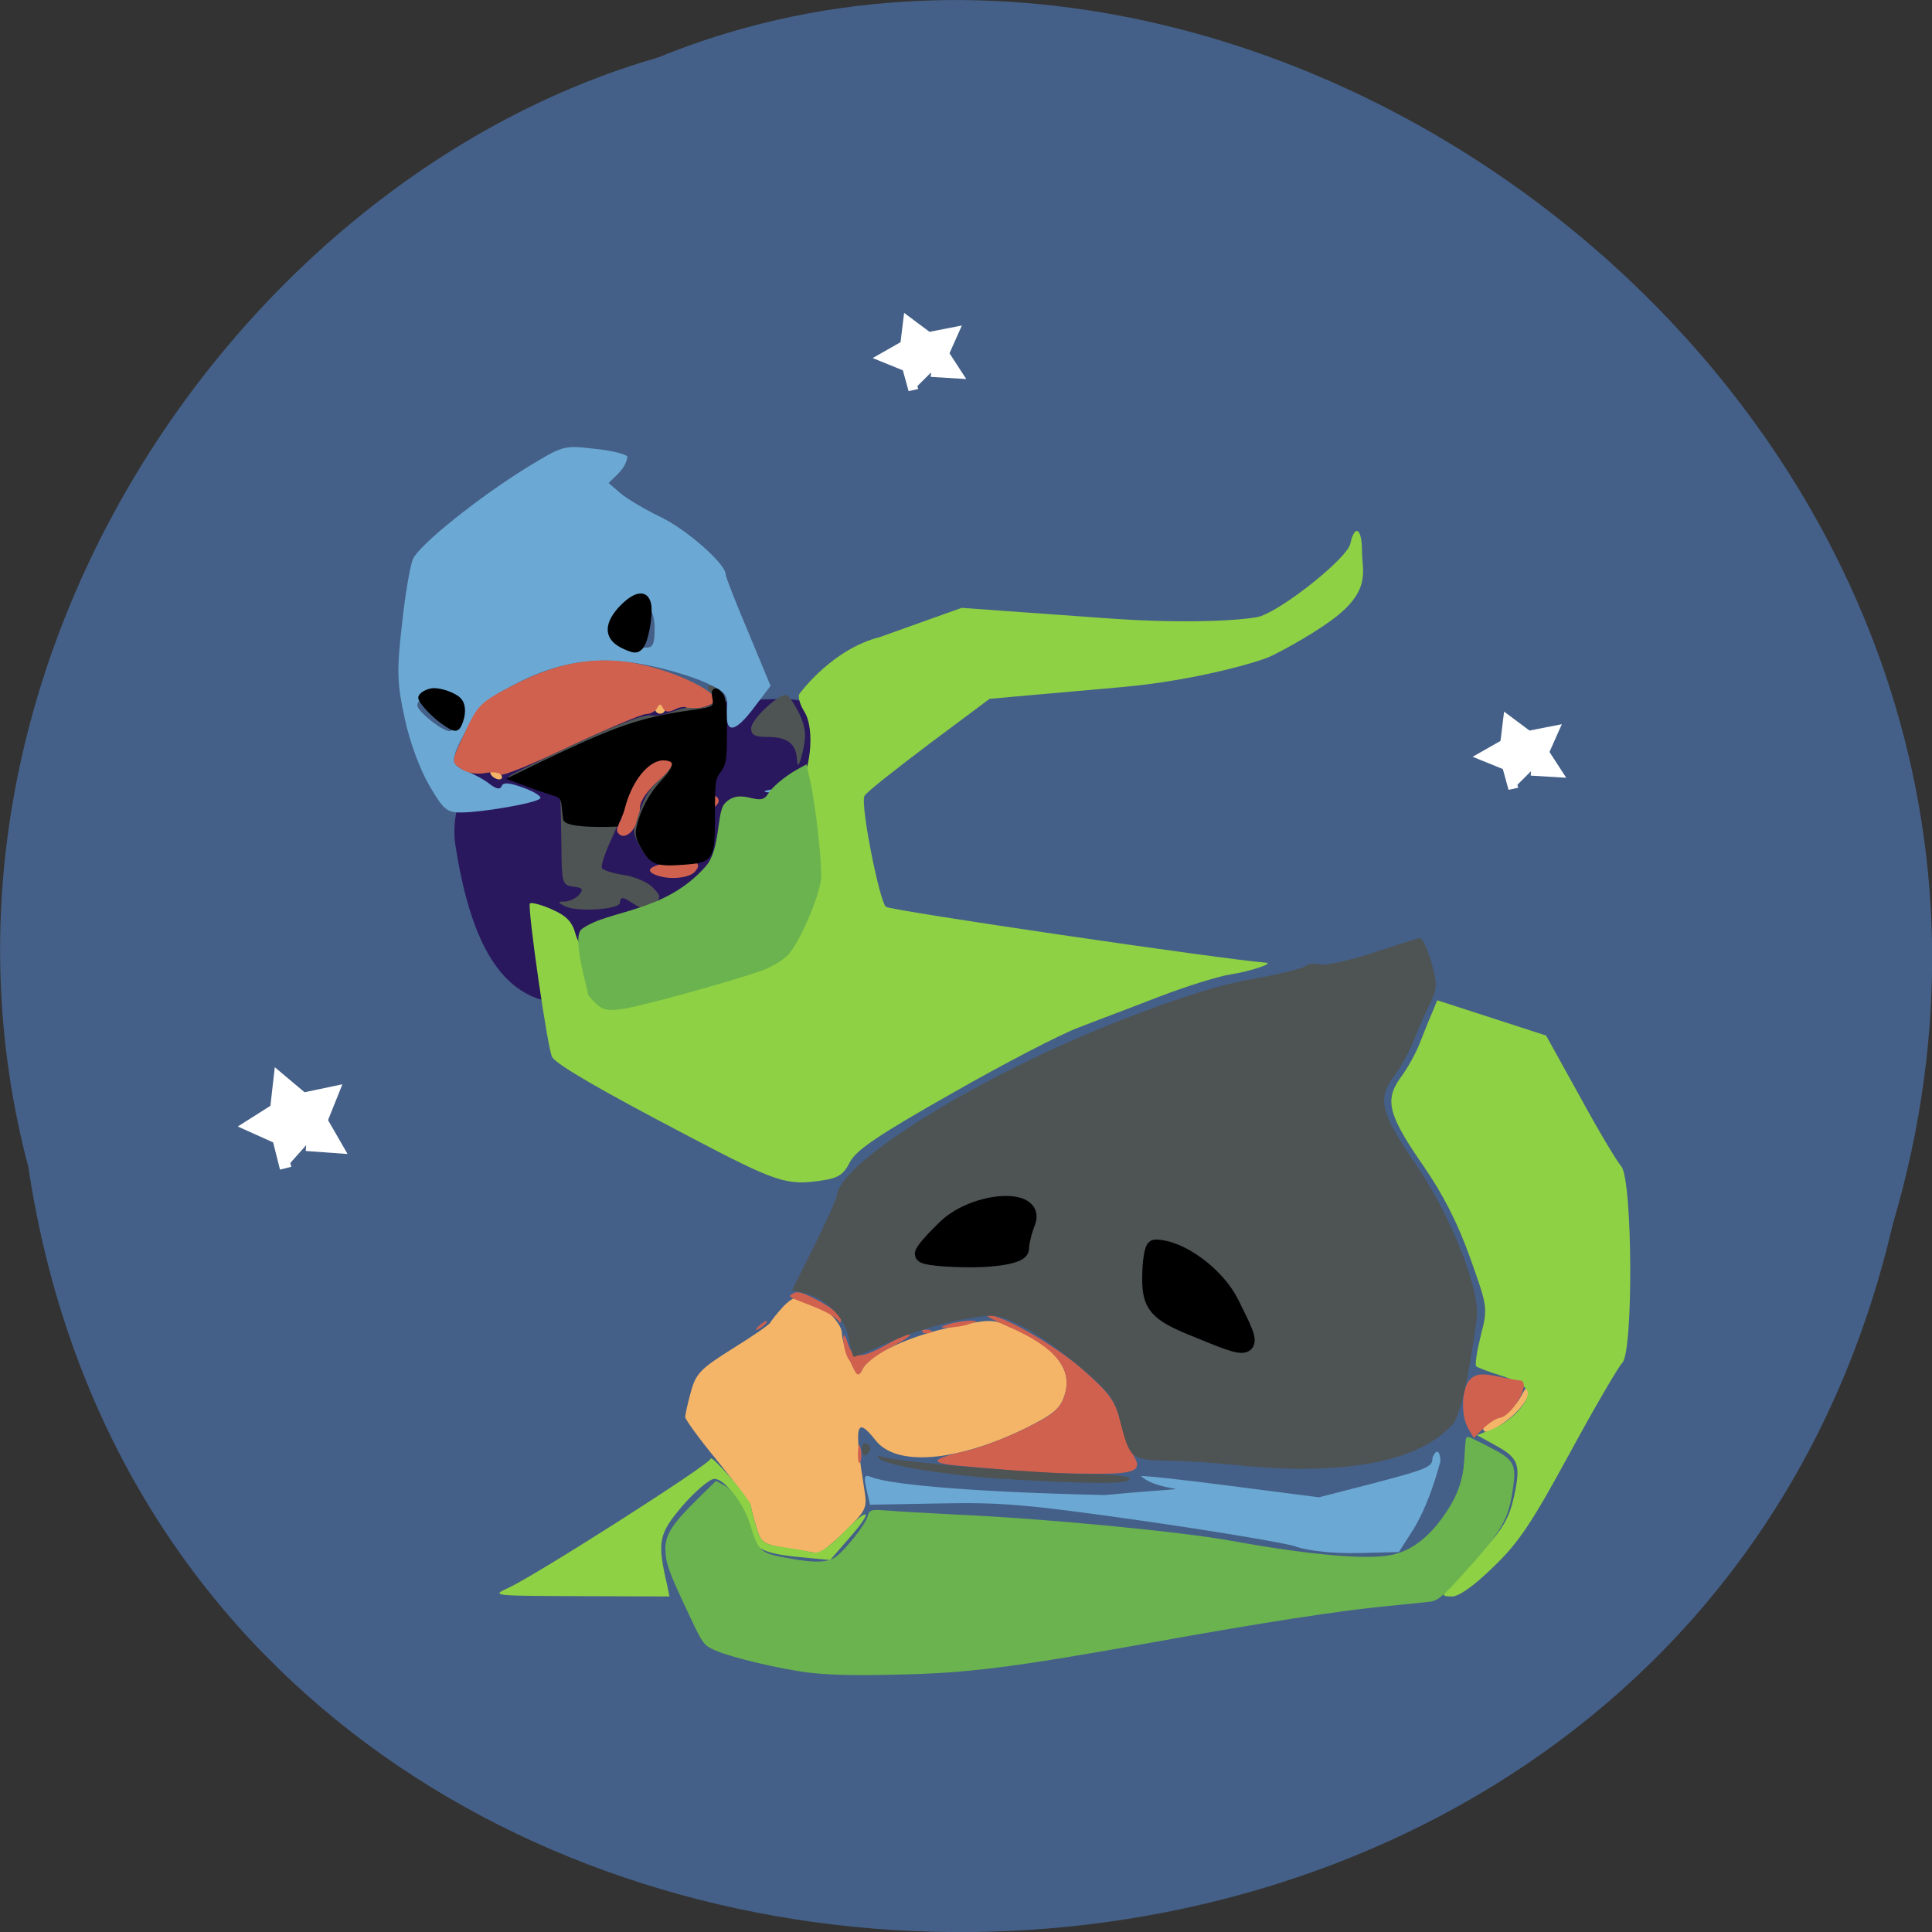 <svg xmlns="http://www.w3.org/2000/svg" viewBox="0 0 24 24" xmlns:xlink="http://www.w3.org/1999/xlink"><rect x="0" y="0" width="24" height="24" fill="#333333" stroke="none"/><path d="m 0.352 14.496 c 1.859 12.363 20.363 12.734 23.16 0.715 c 2.879 -9.73 -7.547 -17.684 -15.34 -14.496 c -5.223 1.504 -9.438 7.672 -7.82 13.781" fill="#456088"/><path d="m 105.5 96.25 c 0 1.208 -4.083 10.583 -9.04 15.875 c -11.125 11.917 -27.833 31.833 -32.917 -0.958 c -0.667 -4.333 2.333 -7.875 2.333 -10.292 c 0 -2.375 8.375 -4.333 18.583 -4.333 c 10.25 0 21.04 -1.5 21.04 -0.292" transform="scale(0.094)" fill="#29185d" stroke="#29185d" stroke-width="6.804"/><path d="m 9.785 19.234 c -0.309 -0.051 -0.332 -0.066 -0.391 -0.27 c -0.035 -0.117 -0.066 -0.234 -0.066 -0.258 c 0 -0.023 -0.184 -0.27 -0.406 -0.547 c -0.227 -0.273 -0.41 -0.527 -0.41 -0.555 c 0 -0.031 0.031 -0.172 0.07 -0.313 c 0.063 -0.23 0.121 -0.289 0.52 -0.539 c 0.246 -0.152 0.457 -0.297 0.469 -0.324 c 0.012 -0.027 0.086 -0.117 0.16 -0.199 c 0.102 -0.105 0.176 -0.137 0.27 -0.109 c 0.199 0.059 0.457 0.309 0.457 0.441 c 0 0.066 0.047 0.219 0.102 0.34 c 0.09 0.199 0.105 0.207 0.16 0.098 c 0.09 -0.18 0.594 -0.41 1.129 -0.52 c 0.477 -0.098 0.488 -0.094 0.754 0.027 c 0.531 0.25 0.73 0.523 0.617 0.84 c -0.055 0.16 -0.152 0.234 -0.492 0.402 c -0.844 0.41 -1.59 0.473 -1.848 0.148 c -0.25 -0.316 -0.273 -0.211 -0.141 0.621 c 0.035 0.215 0.02 0.25 -0.246 0.508 c -0.156 0.152 -0.305 0.273 -0.332 0.27 c -0.027 -0.004 -0.195 -0.031 -0.375 -0.063 m 8.637 -1.496 c 0 -0.027 0.082 -0.082 0.184 -0.121 c 0.102 -0.039 0.227 -0.156 0.281 -0.258 c 0.082 -0.152 0.098 -0.16 0.098 -0.059 c 0.004 0.074 -0.094 0.203 -0.219 0.309 c -0.223 0.18 -0.344 0.227 -0.344 0.129 m -12.324 -8.113 c -0.02 -0.035 -0.012 -0.059 0.023 -0.059 c 0.035 0 0.082 0.023 0.102 0.059 c 0.023 0.031 0.012 0.059 -0.023 0.059 c -0.035 0 -0.082 -0.027 -0.102 -0.059 m 2.039 -0.816 c 0 -0.035 0.027 -0.059 0.063 -0.059 c 0.035 0 0.063 0.023 0.063 0.059 c 0 0.031 -0.027 0.059 -0.063 0.059 c -0.035 0 -0.063 -0.027 -0.063 -0.059" fill="#f4b569"/><path d="m 16.1 19.211 c -0.156 -0.047 -1.016 -0.191 -1.914 -0.32 c -1.43 -0.203 -1.738 -0.23 -2.504 -0.215 l -0.875 0.016 l -0.043 -0.191 c -0.035 -0.164 -0.027 -0.188 0.059 -0.152 c 0.258 0.102 1.395 0.191 2.906 0.223 c 1.445 -0.137 0.723 0.008 0.445 -0.234 c 0.012 -0.012 0.516 0.043 1.117 0.121 l 1.094 0.141 l 0.637 -0.164 c 0.719 -0.188 0.773 -0.211 0.773 -0.328 c 0.063 -0.152 0.102 -0.035 0.098 0.047 c -0.082 0.297 -0.184 0.594 -0.336 0.844 l -0.18 0.281 l -0.496 0.012 c -0.305 0.008 -0.605 -0.023 -0.781 -0.078 m -1.238 -0.996 c -9.91 3.855 -4.953 1.93 0 0 m -7.04 -6.785 c -0.059 -0.031 -0.066 -0.055 -0.02 -0.055 c 0.039 0 0.09 0.023 0.113 0.055 c 0.047 0.074 0.023 0.074 -0.094 0 m -2.488 -1.676 c -0.113 -0.191 -0.246 -0.547 -0.305 -0.832 c -0.094 -0.43 -0.102 -0.582 -0.035 -1.164 c 0.039 -0.371 0.102 -0.738 0.137 -0.816 c 0.082 -0.18 0.809 -0.762 1.414 -1.137 c 0.449 -0.273 0.457 -0.277 0.832 -0.234 c 0.211 0.02 0.398 0.066 0.418 0.098 c -0.023 0.148 -0.125 0.219 -0.234 0.328 l 0.145 0.125 c 0.082 0.07 0.305 0.203 0.5 0.297 c 0.32 0.152 0.809 0.582 0.809 0.711 c 0 0.031 0.125 0.352 0.281 0.719 l 0.277 0.668 l -0.199 0.262 c -0.246 0.328 -0.363 0.34 -0.344 0.043 c 0.016 -0.203 -0.004 -0.227 -0.27 -0.348 c -0.152 -0.07 -0.488 -0.172 -0.742 -0.219 c -0.598 -0.117 -1.098 -0.039 -1.652 0.258 c -0.336 0.176 -0.422 0.258 -0.563 0.531 c -0.215 0.402 -0.215 0.449 -0.004 0.535 c 0.094 0.035 0.227 0.109 0.289 0.16 c 0.082 0.063 0.129 0.066 0.145 0.023 c 0.02 -0.051 0.098 -0.043 0.277 0.023 c 0.137 0.051 0.227 0.109 0.199 0.133 c -0.063 0.059 -0.727 0.172 -0.988 0.172 c -0.168 0 -0.215 -0.039 -0.387 -0.336 m 0.34 -0.84 c 0.016 -0.109 -0.02 -0.16 -0.141 -0.211 c -0.164 -0.07 -0.348 -0.043 -0.348 0.055 c 0 0.078 0.332 0.34 0.41 0.32 c 0.031 -0.012 0.07 -0.082 0.078 -0.164 m 2.461 -1.098 c 0 -0.281 -0.109 -0.355 -0.262 -0.18 c -0.199 0.23 -0.141 0.395 0.152 0.406 c 0.086 0.004 0.109 -0.043 0.109 -0.227 m 1.395 2 c 0.063 -0.016 0.148 -0.016 0.191 0 c 0.039 0.02 -0.008 0.031 -0.113 0.027 c -0.102 0 -0.137 -0.012 -0.078 -0.027" fill="#6ba9d4"/><path d="m 6.32 19.723 c 0.352 -0.164 2.508 -1.539 2.508 -1.602 c 0 -0.031 0.109 0.078 0.25 0.238 c 0.137 0.16 0.25 0.316 0.25 0.344 c 0 0.027 0.031 0.145 0.066 0.262 c 0.055 0.195 0.09 0.219 0.328 0.254 c 0.145 0.02 0.313 0.051 0.375 0.066 c 0.074 0.02 0.195 -0.059 0.371 -0.238 c 0.332 -0.344 0.395 -0.297 0.082 0.059 l -0.238 0.273 l -0.371 -0.035 c -0.488 -0.047 -0.598 -0.113 -0.648 -0.375 c -0.051 -0.273 -0.277 -0.594 -0.418 -0.598 c -0.059 0 -0.238 0.152 -0.398 0.336 c -0.297 0.352 -0.316 0.438 -0.188 0.992 l 0.027 0.133 l -1.109 -0.004 c -1.105 -0.004 -1.109 -0.004 -0.887 -0.105 m 11.676 0.008 c 0.051 -0.059 0.238 -0.262 0.414 -0.457 c 0.262 -0.281 0.34 -0.422 0.398 -0.684 c 0.086 -0.398 0.059 -0.477 -0.234 -0.637 l -0.227 -0.125 l 0.18 -0.07 c 0.238 -0.094 0.477 -0.344 0.449 -0.469 c -0.012 -0.063 -0.137 -0.137 -0.313 -0.195 c -0.164 -0.051 -0.309 -0.105 -0.324 -0.121 c -0.02 -0.016 0.008 -0.188 0.055 -0.379 c 0.09 -0.348 0.086 -0.359 -0.133 -0.973 c -0.152 -0.426 -0.336 -0.785 -0.57 -1.125 c -0.445 -0.641 -0.496 -0.828 -0.293 -1.109 c 0.086 -0.113 0.191 -0.305 0.238 -0.426 c 0.047 -0.117 0.113 -0.289 0.152 -0.375 l 0.066 -0.16 l 1.352 0.438 l 0.418 0.754 c 0.227 0.418 0.461 0.809 0.516 0.871 c 0.141 0.164 0.152 2.313 0.012 2.441 c -0.047 0.047 -0.344 0.555 -0.656 1.129 c -0.465 0.855 -0.633 1.109 -0.945 1.406 c -0.234 0.23 -0.426 0.367 -0.512 0.367 c -0.125 0 -0.129 -0.012 -0.043 -0.102 m -9.445 -5.617 c -1.082 -0.566 -1.629 -0.883 -1.691 -0.98 c -0.055 -0.078 -0.313 -1.875 -0.277 -1.91 c 0.02 -0.016 0.145 0.016 0.273 0.074 c 0.18 0.078 0.254 0.156 0.293 0.305 c 0.078 0.277 0.547 0.82 0.707 0.82 c 0.145 0 0.867 -0.176 1.465 -0.359 c 0.398 -0.117 0.402 -0.121 0.582 -0.496 c 0.18 -0.367 0.184 -0.383 0.113 -0.883 c -0.086 -0.652 -0.098 -0.684 -0.215 -0.594 c 0.008 -0.109 -0.039 -0.082 -0.031 -0.121 c 0 -0.027 0.051 -0.105 0.117 -0.164 c 0.18 -0.168 0.242 -0.738 0.109 -0.957 c -0.059 -0.094 -0.086 -0.191 -0.066 -0.227 c 0.023 -0.031 0.414 -0.559 1 -0.707 l 1.016 -0.363 l 1.793 0.129 c 1.125 0.082 1.824 0.012 1.926 -0.027 c 0.32 -0.117 1.074 -0.727 1.109 -0.898 c 0.055 -0.25 0.145 -0.195 0.145 0.09 c 0 0.25 0.125 0.492 -0.383 0.863 c -0.285 0.207 -0.68 0.414 -0.77 0.453 c -0.164 0.07 -0.922 0.293 -1.836 0.375 l -1.637 0.145 l -0.754 0.563 c -0.387 0.293 -0.785 0.602 -0.801 0.645 c -0.051 0.117 0.188 1.305 0.266 1.375 c 0.047 0.047 4.203 0.656 4.723 0.695 c 0.105 0.008 -0.203 0.109 -0.438 0.145 c -0.152 0.023 -0.551 0.148 -0.879 0.273 c -0.328 0.129 -0.781 0.297 -1 0.383 c -0.227 0.082 -0.938 0.453 -1.582 0.82 c -0.93 0.527 -1.191 0.707 -1.27 0.855 c -0.074 0.152 -0.145 0.199 -0.332 0.227 c -0.453 0.07 -0.563 0.035 -1.672 -0.547" fill="#8ed145"/><path d="m 12.684 18.281 c -0.07 -0.012 -0.348 -0.035 -0.617 -0.059 c -0.539 -0.039 -0.555 -0.086 -0.074 -0.195 c 0.176 -0.039 0.504 -0.164 0.734 -0.277 c 0.34 -0.164 0.438 -0.242 0.492 -0.402 c 0.117 -0.336 -0.098 -0.609 -0.691 -0.867 c -0.191 -0.082 -0.309 -0.148 -0.266 -0.148 c 0.188 0 0.824 0.363 1.188 0.68 c 0.324 0.285 0.402 0.387 0.465 0.633 c 0.039 0.16 0.105 0.344 0.148 0.406 c 0.148 0.227 0.063 0.266 -0.617 0.254 c -0.348 -0.004 -0.691 -0.016 -0.762 -0.023 m -2.027 -0.23 c 0.004 -0.094 0.016 -0.129 0.031 -0.07 c 0.016 0.055 0.016 0.137 0 0.176 c -0.02 0.039 -0.031 -0.008 -0.031 -0.105 m 7.582 -0.309 c -0.098 -0.172 -0.082 -0.512 0.027 -0.613 c 0.07 -0.066 0.148 -0.074 0.328 -0.035 c 0.129 0.027 0.258 0.051 0.285 0.051 c 0.16 0.008 -0.102 0.469 -0.27 0.469 c -0.129 0.059 -0.199 0.145 -0.301 0.246 m -7.75 -0.957 c -0.094 -0.098 -0.113 -0.488 -0.031 -0.234 c 0.066 0.219 0.156 0.219 0.543 0 c 0.113 -0.063 0.219 -0.105 0.234 -0.094 c 0.012 0.016 -0.098 0.086 -0.25 0.164 c -0.152 0.078 -0.305 0.195 -0.336 0.262 c -0.059 0.109 -0.07 0.102 -0.16 -0.098 m -1.168 -0.383 c 0 -0.023 0.055 -0.074 0.121 -0.113 c 0.059 -0.008 -0.066 0.105 -0.121 0.113 m 2.059 0.004 c 0.043 -0.016 0.098 -0.012 0.121 0.004 c 0.02 0.02 -0.02 0.035 -0.086 0.031 c -0.016 0 -0.023 -0.023 -0.035 -0.035 m 0.324 -0.074 c 0.086 -0.027 0.215 -0.047 0.281 -0.047 c 0.102 0 0.094 0.008 -0.031 0.047 c -0.082 0.035 -0.484 0.07 -0.25 0 m -1.957 -0.359 c 0.063 -0.063 0.121 -0.055 0.297 0.035 c 0.25 0.125 0.379 0.25 0.32 0.305 c -0.094 -0.168 -0.664 -0.297 -0.617 -0.34 m -1.664 -5.223 c -0.152 -0.055 -0.078 -0.121 0.176 -0.156 c 0.301 -0.047 0.41 -0.004 0.305 0.113 c -0.07 0.082 -0.324 0.105 -0.48 0.043 m -0.48 -0.531 c -0.016 -0.027 -0.004 -0.086 0.027 -0.133 c 0.031 -0.047 0.059 -0.172 0.059 -0.277 c 0.004 -0.309 0.465 -0.676 0.598 -0.473 c 0.023 0.031 -0.059 0.145 -0.184 0.25 c -0.129 0.109 -0.223 0.246 -0.223 0.324 c 0 0.238 -0.184 0.445 -0.277 0.309 m 1.152 -0.395 c 0 -0.051 0.031 -0.074 0.066 -0.055 c 0.035 0.02 0.047 0.063 0.027 0.09 c -0.055 0.082 -0.094 0.066 -0.094 -0.035 m -2.605 -0.324 c -0.02 -0.027 -0.109 -0.035 -0.203 -0.016 c -0.098 0.016 -0.219 -0.004 -0.289 -0.055 c -0.121 -0.082 -0.121 -0.086 0.023 -0.395 c 0.188 -0.41 0.199 -0.422 0.652 -0.656 c 0.559 -0.285 1.055 -0.363 1.59 -0.238 c 0.422 0.094 0.895 0.324 0.895 0.434 c 0 0.066 -0.301 0.148 -0.355 0.098 c -0.02 -0.02 -0.086 -0.012 -0.148 0.02 c -0.078 0.039 -0.121 0.035 -0.148 -0.016 c -0.027 -0.059 -0.043 -0.059 -0.074 0 c -0.02 0.039 -0.082 0.074 -0.141 0.074 c -0.055 0.004 -0.477 0.18 -0.938 0.398 c -0.457 0.219 -0.848 0.379 -0.863 0.352" fill="#d0614f"/><path d="m 12.527 18.375 c -0.727 -0.043 -1.504 -0.164 -1.602 -0.254 c -0.039 -0.039 -0.02 -0.043 0.055 -0.02 c 0.184 0.063 2.02 0.211 2.559 0.211 c 0.289 0 0.492 0.027 0.492 0.059 c 0 0.066 -0.438 0.066 -1.504 0.004 m 5.691 -0.73 c -12.148 4.238 -6.074 2.117 0 0 m -2.902 0.551 c -0.207 -0.023 -0.563 -0.047 -0.797 -0.051 c -0.473 -0.008 -0.484 -0.016 -0.609 -0.512 c -0.066 -0.262 -0.133 -0.348 -0.516 -0.672 c -0.242 -0.203 -0.57 -0.43 -0.73 -0.504 c -0.277 -0.133 -0.305 -0.137 -0.727 -0.063 c -0.242 0.043 -0.633 0.164 -0.871 0.27 c -0.238 0.105 -0.441 0.191 -0.457 0.191 c -0.016 0 -0.043 -0.105 -0.066 -0.234 c -0.043 -0.25 -0.285 -0.496 -0.555 -0.559 l -0.148 -0.035 l 0.277 -0.555 c 0.152 -0.305 0.277 -0.586 0.281 -0.621 c 0.027 -0.418 1.813 -1.516 3.57 -2.195 c 0.695 -0.27 1.223 -0.434 1.602 -0.496 c 0.309 -0.055 0.598 -0.125 0.641 -0.156 c 0.039 -0.031 0.125 -0.043 0.188 -0.023 c 0.063 0.016 0.352 -0.047 0.645 -0.141 c 0.293 -0.098 0.559 -0.18 0.59 -0.188 c 0.031 -0.008 0.094 0.125 0.145 0.297 c 0.078 0.277 0.074 0.336 -0.012 0.512 c -0.055 0.105 -0.141 0.305 -0.195 0.441 c -0.051 0.137 -0.164 0.348 -0.254 0.465 c -0.215 0.289 -0.168 0.461 0.289 1.125 c 0.422 0.621 0.785 1.543 0.738 1.887 c -0.109 0.785 -0.207 1.215 -0.305 1.32 c -0.449 0.488 -1.332 0.551 -1.961 0.547 c -0.211 -0.004 -0.551 -0.027 -0.758 -0.051 m -4.613 -0.207 c 0 -0.047 0.031 -0.074 0.066 -0.051 c 0.035 0.02 0.047 0.059 0.027 0.09 c -0.055 0.082 -0.094 0.066 -0.094 -0.039 m -3.699 -6.734 c -0.082 -0.047 -0.082 -0.055 0.008 -0.055 c 0.055 0 0.137 -0.039 0.176 -0.082 c 0.059 -0.07 0.047 -0.09 -0.07 -0.102 c -0.137 -0.02 -0.145 -0.043 -0.148 -0.516 c -0.004 -0.273 -0.008 -0.527 -0.016 -0.566 c -0.008 -0.035 -0.152 -0.109 -0.324 -0.164 c -0.176 -0.055 -0.316 -0.105 -0.316 -0.121 c 0 -0.012 0.371 -0.195 0.824 -0.406 c 0.535 -0.25 0.871 -0.375 0.953 -0.355 c 0.176 0.023 0.313 -0.102 0.473 -0.094 c 0.246 0.02 0.367 -0.07 0.266 -0.184 c -0.098 -0.109 -0.004 -0.129 0.105 -0.023 c 0.121 0.109 0.102 0.891 -0.023 0.984 c -0.082 0.063 -0.098 0.16 -0.074 0.492 c 0.039 0.59 0.016 0.625 -0.406 0.648 c -0.34 0.016 -0.355 0.012 -0.473 -0.176 c -0.082 -0.129 -0.105 -0.223 -0.07 -0.277 c 0.059 -0.223 0.129 -0.422 0.281 -0.555 c 0.223 -0.188 0.242 -0.313 0.051 -0.313 c -0.168 0 -0.461 0.328 -0.461 0.512 c 0 0.098 -0.074 0.324 -0.16 0.504 c -0.086 0.184 -0.145 0.355 -0.125 0.379 c 0.016 0.027 0.137 0.066 0.273 0.086 c 0.133 0.02 0.293 0.09 0.355 0.152 c 0.109 0.113 0.109 0.125 0.008 0.223 c -0.137 0.176 -0.406 -0.23 -0.414 -0.031 c 0 0.086 -0.555 0.121 -0.691 0.039 m 2.891 -1.809 c -0.008 -0.203 -0.117 -0.289 -0.363 -0.289 c -0.16 0 -0.207 -0.023 -0.207 -0.109 c 0 -0.105 0.324 -0.414 0.434 -0.414 c 0.027 0 0.098 0.102 0.16 0.223 c 0.086 0.184 0.094 0.277 0.047 0.484 c -0.043 0.172 -0.066 0.207 -0.07 0.105" fill="#4e5353"/><g stroke="#000"><path d="m 74.67 108.09 c -0.417 -3.625 0.167 -2.5 -4.417 -4.208 l -2.667 -1 l 3.917 -1.917 c 10 -4.792 13.208 -5.917 20.08 -6.875 c 2.792 -0.375 3.083 -0.583 2.833 -1.833 c -0.25 -1.167 0.167 -1.333 0.875 -0.458 c 0.375 0.417 0.5 1.75 0.5 4.792 c 0 3.792 -0.083 4.333 -0.792 5.292 c -0.75 1 -0.792 1.458 -0.792 5.875 c 0 5.792 -0.125 5.958 -3.917 6.25 c -3.458 0.25 -4.125 0 -5.208 -1.875 c -0.75 -1.25 -0.917 -1.875 -0.708 -2.75 c 0.5 -2.208 1.625 -4.375 3.25 -6.083 c 1.833 -2 1.917 -2.917 0.292 -3.083 c -2.125 -0.208 -4.5 2.5 -5.542 6.292 c -0.333 1.333 -0.333 0.792 -0.917 2.458 c 0 0 -6.917 0.333 -6.792 -0.875" transform="scale(0.094)" stroke-width="0.549"/><g stroke-width="2.202" transform="scale(0.094)"><path d="m 157.42 175.33 c -4.458 -1.833 -5.375 -2.917 -5.375 -6.292 c 0 -2.25 0.292 -4.125 0.625 -4.125 c 3.25 0 8.08 3.542 9.958 7.292 c 3.333 6.667 3.375 6.667 -5.208 3.125"/><path d="m 122 165.71 c 0 -0.375 1.417 -1.958 3.125 -3.583 c 3.875 -3.583 11.917 -4.083 10.625 -0.667 c -0.5 1.25 -0.875 2.875 -0.875 3.583 c 0 0.75 -2.917 1.333 -6.458 1.333 c -3.542 0 -6.417 -0.292 -6.417 -0.667"/></g></g><path d="m 37.75 154.38 l -1 -3.958 l -3.708 -1.667 l 3.417 -2.167 l 0.458 -4.04 l 3.125 2.625 l 3.958 -0.833 l -1.5 3.75 l 2.042 3.542 l -4.083 -0.292" transform="scale(0.094)" fill="#fff" stroke="#fff" stroke-width="1.538"/><path d="m 37.733 154.38 l -0.98 -3.954 l -3.724 -1.679 l 3.43 -2.167 l 0.441 -4.01 l 3.136 2.6 l 3.969 -0.867 l -1.519 3.791 l 2.058 3.521 l -4.067 -0.271" transform="matrix(0.08 0 0 0.072 15.781 -1.317)" fill="#fff" stroke="#fff" stroke-width="1.538" id="0"/><use transform="translate(-7.453 -4.953)" xlink:href="#0"/><g transform="scale(0.094)"><g fill="#6bb34f" stroke="#6bb34f"><path d="m 106.75 220.79 c -3.958 -0.542 -9.958 -1.958 -12.167 -2.917 c -1.458 -0.667 -1.5 -0.708 -3.542 -5.083 c -2.458 -5.208 -2.833 -6.25 -2.875 -8.125 c 0 -1.75 0.917 -3.208 4.167 -6.375 l 2.333 -2.292 l 0.917 0.5 c 1.125 0.583 2.625 2.833 3.292 4.958 c 1.167 3.792 1.458 4.04 5.333 4.708 c 3.542 0.667 5.25 0.583 6.417 -0.25 c 1.25 -0.917 4 -4.375 4.25 -5.417 c 0.208 -0.792 0.25 -0.792 2.542 -0.625 c 1.292 0.125 5.458 0.333 9.292 0.542 c 11.25 0.5 29.13 2.208 35.833 3.417 c 10.542 1.917 18.13 2.583 21.5 1.875 c 2.25 -0.5 4.292 -1.875 6.167 -4.208 c 2.375 -3.042 3.375 -5.417 3.542 -8.667 c 0.083 -1.5 0.167 -2.708 0.25 -2.708 c 0.083 0 1.208 0.542 2.583 1.25 c 3.292 1.667 3.583 2.167 3.125 5.25 c -0.583 4.208 -1.417 5.625 -7 11.75 c -2.042 2.25 -2.833 2.917 -3.625 3.042 c -0.542 0.083 -3.25 0.333 -6.04 0.625 c -5.792 0.542 -16.583 2.208 -30.17 4.667 c -19.5 3.5 -25.17 4.208 -35.08 4.375 c -5.417 0.125 -8.542 0 -11.04 -0.292" stroke-width="0.476"/><path d="m 78.875 132.33 c -0.625 -0.583 -1 -1.083 -0.917 -1.208 c 0.083 -0.083 -2.083 -7.25 -0.875 -8.125 c 3.417 -2.5 10.917 -2.042 16.417 -8.333 c 2 -2.25 1.5 -7.208 2.5 -8.292 c 2.042 -2.167 4.375 0.875 5.708 -1.25 c 0.875 -1.375 3.083 -2.792 3.625 -3.083 l 1.042 -0.583 l 0.375 1.667 c 0.75 3.208 1.625 11.25 1.458 13.04 c -0.292 2.417 -2.792 8.208 -4.25 9.792 c -0.708 0.75 -2.125 1.583 -3.5 2.083 c -4.333 1.5 -16.375 4.833 -18.458 5.04 c -1.833 0.208 -2.167 0.125 -3.125 -0.75" stroke-width="0.59"/></g><g stroke="#000"><path d="m 82.46 85.54 c -2.375 -1.083 -2.542 -2.875 -0.583 -5.083 c 2 -2.167 3.583 -2.417 3.958 -0.583 c 0.25 1.5 -0.375 4.958 -1.083 5.708 c -0.583 0.583 -0.917 0.583 -2.292 -0.042" stroke-width="0.444"/><path d="m 58.38 95.42 c -1.333 -0.958 -2.917 -2.708 -2.917 -3.208 c 0 -0.5 1.083 -1.083 1.917 -1.083 c 1 0 2.75 0.625 3.333 1.25 c 0.625 0.625 0.708 1.708 0.292 2.958 c -0.5 1.375 -0.833 1.375 -2.625 0.083" stroke-width="0.384"/></g></g></svg>